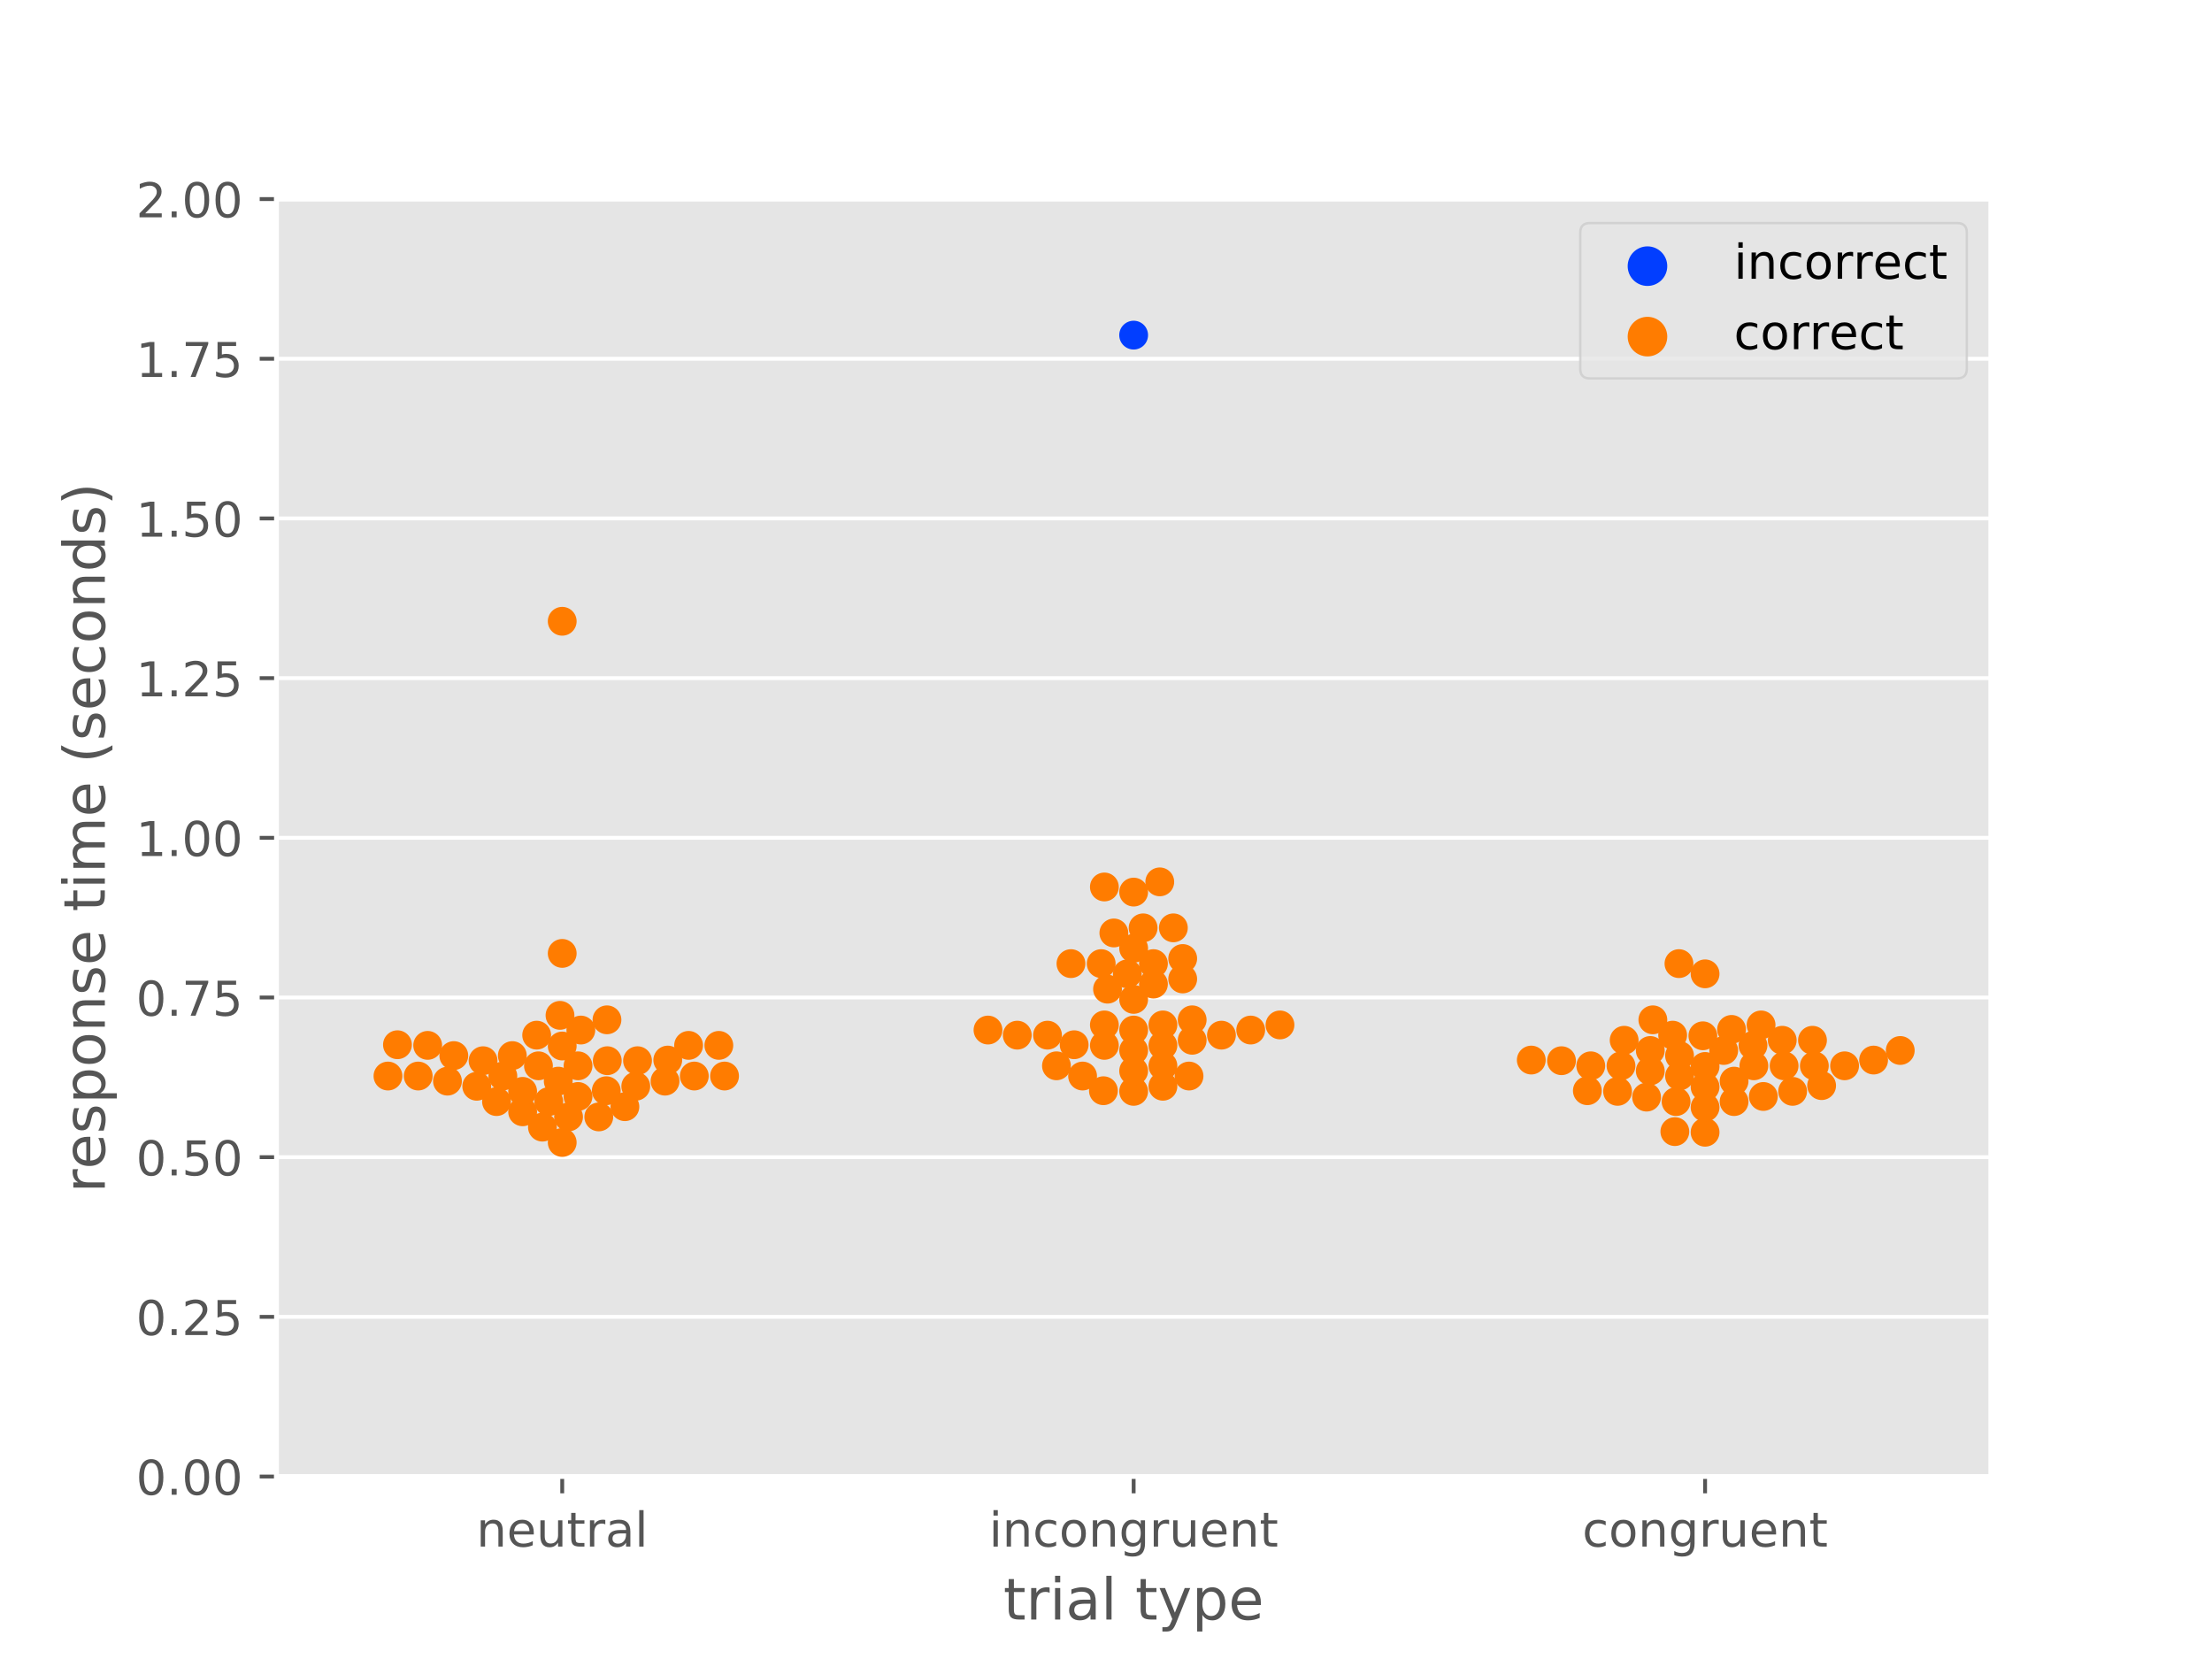 <?xml version="1.0" encoding="utf-8" standalone="no"?>
<!DOCTYPE svg PUBLIC "-//W3C//DTD SVG 1.1//EN"
  "http://www.w3.org/Graphics/SVG/1.1/DTD/svg11.dtd">
<!-- Created with matplotlib (https://matplotlib.org/) -->
<svg height="345.6pt" version="1.1" viewBox="0 0 460.8 345.6" width="460.8pt" xmlns="http://www.w3.org/2000/svg" xmlns:xlink="http://www.w3.org/1999/xlink">
 <defs>
  <style type="text/css">
*{stroke-linecap:butt;stroke-linejoin:round;}
  </style>
 </defs>
 <g id="figure_1">
  <g id="patch_1">
   <path d="M 0 345.6 
L 460.8 345.6 
L 460.8 0 
L 0 0 
z
" style="fill:#ffffff;"/>
  </g>
  <g id="axes_1">
   <g id="patch_2">
    <path d="M 57.6 307.584 
L 414.72 307.584 
L 414.72 41.472 
L 57.6 41.472 
z
" style="fill:#e5e5e5;"/>
   </g>
   <g id="matplotlib.axis_1">
    <g id="xtick_1">
     <g id="line2d_1">
      <defs>
       <path d="M 0 0 
L 0 3.5 
" id="md0620d7acf" style="stroke:#555555;stroke-width:0.8;"/>
      </defs>
      <g>
       <use style="fill:#555555;stroke:#555555;stroke-width:0.8;" x="117.12" xlink:href="#md0620d7acf" y="307.584"/>
      </g>
     </g>
     <g id="text_1">
      <!-- neutral -->
      <defs>
       <path d="M 54.891 33.016 
L 54.891 0 
L 45.906 0 
L 45.906 32.719 
Q 45.906 40.484 42.875 44.328 
Q 39.844 48.188 33.797 48.188 
Q 26.516 48.188 22.312 43.547 
Q 18.109 38.922 18.109 30.906 
L 18.109 0 
L 9.078 0 
L 9.078 54.688 
L 18.109 54.688 
L 18.109 46.188 
Q 21.344 51.125 25.703 53.562 
Q 30.078 56 35.797 56 
Q 45.219 56 50.047 50.172 
Q 54.891 44.344 54.891 33.016 
z
" id="DejaVuSans-110"/>
       <path d="M 56.203 29.594 
L 56.203 25.203 
L 14.891 25.203 
Q 15.484 15.922 20.484 11.062 
Q 25.484 6.203 34.422 6.203 
Q 39.594 6.203 44.453 7.469 
Q 49.312 8.734 54.109 11.281 
L 54.109 2.781 
Q 49.266 0.734 44.188 -0.344 
Q 39.109 -1.422 33.891 -1.422 
Q 20.797 -1.422 13.156 6.188 
Q 5.516 13.812 5.516 26.812 
Q 5.516 40.234 12.766 48.109 
Q 20.016 56 32.328 56 
Q 43.359 56 49.781 48.891 
Q 56.203 41.797 56.203 29.594 
z
M 47.219 32.234 
Q 47.125 39.594 43.094 43.984 
Q 39.062 48.391 32.422 48.391 
Q 24.906 48.391 20.391 44.141 
Q 15.875 39.891 15.188 32.172 
z
" id="DejaVuSans-101"/>
       <path d="M 8.5 21.578 
L 8.5 54.688 
L 17.484 54.688 
L 17.484 21.922 
Q 17.484 14.156 20.5 10.266 
Q 23.531 6.391 29.594 6.391 
Q 36.859 6.391 41.078 11.031 
Q 45.312 15.672 45.312 23.688 
L 45.312 54.688 
L 54.297 54.688 
L 54.297 0 
L 45.312 0 
L 45.312 8.406 
Q 42.047 3.422 37.719 1 
Q 33.406 -1.422 27.688 -1.422 
Q 18.266 -1.422 13.375 4.438 
Q 8.5 10.297 8.5 21.578 
z
M 31.109 56 
z
" id="DejaVuSans-117"/>
       <path d="M 18.312 70.219 
L 18.312 54.688 
L 36.812 54.688 
L 36.812 47.703 
L 18.312 47.703 
L 18.312 18.016 
Q 18.312 11.328 20.141 9.422 
Q 21.969 7.516 27.594 7.516 
L 36.812 7.516 
L 36.812 0 
L 27.594 0 
Q 17.188 0 13.234 3.875 
Q 9.281 7.766 9.281 18.016 
L 9.281 47.703 
L 2.688 47.703 
L 2.688 54.688 
L 9.281 54.688 
L 9.281 70.219 
z
" id="DejaVuSans-116"/>
       <path d="M 41.109 46.297 
Q 39.594 47.172 37.812 47.578 
Q 36.031 48 33.891 48 
Q 26.266 48 22.188 43.047 
Q 18.109 38.094 18.109 28.812 
L 18.109 0 
L 9.078 0 
L 9.078 54.688 
L 18.109 54.688 
L 18.109 46.188 
Q 20.953 51.172 25.484 53.578 
Q 30.031 56 36.531 56 
Q 37.453 56 38.578 55.875 
Q 39.703 55.766 41.062 55.516 
z
" id="DejaVuSans-114"/>
       <path d="M 34.281 27.484 
Q 23.391 27.484 19.188 25 
Q 14.984 22.516 14.984 16.5 
Q 14.984 11.719 18.141 8.906 
Q 21.297 6.109 26.703 6.109 
Q 34.188 6.109 38.703 11.406 
Q 43.219 16.703 43.219 25.484 
L 43.219 27.484 
z
M 52.203 31.203 
L 52.203 0 
L 43.219 0 
L 43.219 8.297 
Q 40.141 3.328 35.547 0.953 
Q 30.953 -1.422 24.312 -1.422 
Q 15.922 -1.422 10.953 3.297 
Q 6 8.016 6 15.922 
Q 6 25.141 12.172 29.828 
Q 18.359 34.516 30.609 34.516 
L 43.219 34.516 
L 43.219 35.406 
Q 43.219 41.609 39.141 45 
Q 35.062 48.391 27.688 48.391 
Q 23 48.391 18.547 47.266 
Q 14.109 46.141 10.016 43.891 
L 10.016 52.203 
Q 14.938 54.109 19.578 55.047 
Q 24.219 56 28.609 56 
Q 40.484 56 46.344 49.844 
Q 52.203 43.703 52.203 31.203 
z
" id="DejaVuSans-97"/>
       <path d="M 9.422 75.984 
L 18.406 75.984 
L 18.406 0 
L 9.422 0 
z
" id="DejaVuSans-108"/>
      </defs>
      <g style="fill:#555555;" transform="translate(99.237 322.182)scale(0.1 -0.1)">
       <use xlink:href="#DejaVuSans-110"/>
       <use x="63.379" xlink:href="#DejaVuSans-101"/>
       <use x="124.902" xlink:href="#DejaVuSans-117"/>
       <use x="188.281" xlink:href="#DejaVuSans-116"/>
       <use x="227.49" xlink:href="#DejaVuSans-114"/>
       <use x="268.604" xlink:href="#DejaVuSans-97"/>
       <use x="329.883" xlink:href="#DejaVuSans-108"/>
      </g>
     </g>
    </g>
    <g id="xtick_2">
     <g id="line2d_2">
      <g>
       <use style="fill:#555555;stroke:#555555;stroke-width:0.8;" x="236.16" xlink:href="#md0620d7acf" y="307.584"/>
      </g>
     </g>
     <g id="text_2">
      <!-- incongruent -->
      <defs>
       <path d="M 9.422 54.688 
L 18.406 54.688 
L 18.406 0 
L 9.422 0 
z
M 9.422 75.984 
L 18.406 75.984 
L 18.406 64.594 
L 9.422 64.594 
z
" id="DejaVuSans-105"/>
       <path d="M 48.781 52.594 
L 48.781 44.188 
Q 44.969 46.297 41.141 47.344 
Q 37.312 48.391 33.406 48.391 
Q 24.656 48.391 19.812 42.844 
Q 14.984 37.312 14.984 27.297 
Q 14.984 17.281 19.812 11.734 
Q 24.656 6.203 33.406 6.203 
Q 37.312 6.203 41.141 7.25 
Q 44.969 8.297 48.781 10.406 
L 48.781 2.094 
Q 45.016 0.344 40.984 -0.531 
Q 36.969 -1.422 32.422 -1.422 
Q 20.062 -1.422 12.781 6.344 
Q 5.516 14.109 5.516 27.297 
Q 5.516 40.672 12.859 48.328 
Q 20.219 56 33.016 56 
Q 37.156 56 41.109 55.141 
Q 45.062 54.297 48.781 52.594 
z
" id="DejaVuSans-99"/>
       <path d="M 30.609 48.391 
Q 23.391 48.391 19.188 42.75 
Q 14.984 37.109 14.984 27.297 
Q 14.984 17.484 19.156 11.844 
Q 23.344 6.203 30.609 6.203 
Q 37.797 6.203 41.984 11.859 
Q 46.188 17.531 46.188 27.297 
Q 46.188 37.016 41.984 42.703 
Q 37.797 48.391 30.609 48.391 
z
M 30.609 56 
Q 42.328 56 49.016 48.375 
Q 55.719 40.766 55.719 27.297 
Q 55.719 13.875 49.016 6.219 
Q 42.328 -1.422 30.609 -1.422 
Q 18.844 -1.422 12.172 6.219 
Q 5.516 13.875 5.516 27.297 
Q 5.516 40.766 12.172 48.375 
Q 18.844 56 30.609 56 
z
" id="DejaVuSans-111"/>
       <path d="M 45.406 27.984 
Q 45.406 37.75 41.375 43.109 
Q 37.359 48.484 30.078 48.484 
Q 22.859 48.484 18.828 43.109 
Q 14.797 37.75 14.797 27.984 
Q 14.797 18.266 18.828 12.891 
Q 22.859 7.516 30.078 7.516 
Q 37.359 7.516 41.375 12.891 
Q 45.406 18.266 45.406 27.984 
z
M 54.391 6.781 
Q 54.391 -7.172 48.188 -13.984 
Q 42 -20.797 29.203 -20.797 
Q 24.469 -20.797 20.266 -20.094 
Q 16.062 -19.391 12.109 -17.922 
L 12.109 -9.188 
Q 16.062 -11.328 19.922 -12.344 
Q 23.781 -13.375 27.781 -13.375 
Q 36.625 -13.375 41.016 -8.766 
Q 45.406 -4.156 45.406 5.172 
L 45.406 9.625 
Q 42.625 4.781 38.281 2.391 
Q 33.938 0 27.875 0 
Q 17.828 0 11.672 7.656 
Q 5.516 15.328 5.516 27.984 
Q 5.516 40.672 11.672 48.328 
Q 17.828 56 27.875 56 
Q 33.938 56 38.281 53.609 
Q 42.625 51.219 45.406 46.391 
L 45.406 54.688 
L 54.391 54.688 
z
" id="DejaVuSans-103"/>
      </defs>
      <g style="fill:#555555;" transform="translate(206.021 322.182)scale(0.1 -0.1)">
       <use xlink:href="#DejaVuSans-105"/>
       <use x="27.783" xlink:href="#DejaVuSans-110"/>
       <use x="91.162" xlink:href="#DejaVuSans-99"/>
       <use x="146.143" xlink:href="#DejaVuSans-111"/>
       <use x="207.324" xlink:href="#DejaVuSans-110"/>
       <use x="270.703" xlink:href="#DejaVuSans-103"/>
       <use x="334.18" xlink:href="#DejaVuSans-114"/>
       <use x="375.293" xlink:href="#DejaVuSans-117"/>
       <use x="438.672" xlink:href="#DejaVuSans-101"/>
       <use x="500.195" xlink:href="#DejaVuSans-110"/>
       <use x="563.574" xlink:href="#DejaVuSans-116"/>
      </g>
     </g>
    </g>
    <g id="xtick_3">
     <g id="line2d_3">
      <g>
       <use style="fill:#555555;stroke:#555555;stroke-width:0.8;" x="355.2" xlink:href="#md0620d7acf" y="307.584"/>
      </g>
     </g>
     <g id="text_3">
      <!-- congruent -->
      <g style="fill:#555555;" transform="translate(329.619 322.182)scale(0.1 -0.1)">
       <use xlink:href="#DejaVuSans-99"/>
       <use x="54.98" xlink:href="#DejaVuSans-111"/>
       <use x="116.162" xlink:href="#DejaVuSans-110"/>
       <use x="179.541" xlink:href="#DejaVuSans-103"/>
       <use x="243.018" xlink:href="#DejaVuSans-114"/>
       <use x="284.131" xlink:href="#DejaVuSans-117"/>
       <use x="347.51" xlink:href="#DejaVuSans-101"/>
       <use x="409.033" xlink:href="#DejaVuSans-110"/>
       <use x="472.412" xlink:href="#DejaVuSans-116"/>
      </g>
     </g>
    </g>
    <g id="text_4">
     <!-- trial type -->
     <defs>
      <path id="DejaVuSans-32"/>
      <path d="M 32.172 -5.078 
Q 28.375 -14.844 24.75 -17.812 
Q 21.141 -20.797 15.094 -20.797 
L 7.906 -20.797 
L 7.906 -13.281 
L 13.188 -13.281 
Q 16.891 -13.281 18.938 -11.516 
Q 21 -9.766 23.484 -3.219 
L 25.094 0.875 
L 2.984 54.688 
L 12.5 54.688 
L 29.594 11.922 
L 46.688 54.688 
L 56.203 54.688 
z
" id="DejaVuSans-121"/>
      <path d="M 18.109 8.203 
L 18.109 -20.797 
L 9.078 -20.797 
L 9.078 54.688 
L 18.109 54.688 
L 18.109 46.391 
Q 20.953 51.266 25.266 53.625 
Q 29.594 56 35.594 56 
Q 45.562 56 51.781 48.094 
Q 58.016 40.188 58.016 27.297 
Q 58.016 14.406 51.781 6.484 
Q 45.562 -1.422 35.594 -1.422 
Q 29.594 -1.422 25.266 0.953 
Q 20.953 3.328 18.109 8.203 
z
M 48.688 27.297 
Q 48.688 37.203 44.609 42.844 
Q 40.531 48.484 33.406 48.484 
Q 26.266 48.484 22.188 42.844 
Q 18.109 37.203 18.109 27.297 
Q 18.109 17.391 22.188 11.75 
Q 26.266 6.109 33.406 6.109 
Q 40.531 6.109 44.609 11.75 
Q 48.688 17.391 48.688 27.297 
z
" id="DejaVuSans-112"/>
     </defs>
     <g style="fill:#555555;" transform="translate(209.019 337.38)scale(0.12 -0.12)">
      <use xlink:href="#DejaVuSans-116"/>
      <use x="39.209" xlink:href="#DejaVuSans-114"/>
      <use x="80.322" xlink:href="#DejaVuSans-105"/>
      <use x="108.105" xlink:href="#DejaVuSans-97"/>
      <use x="169.385" xlink:href="#DejaVuSans-108"/>
      <use x="197.168" xlink:href="#DejaVuSans-32"/>
      <use x="228.955" xlink:href="#DejaVuSans-116"/>
      <use x="268.164" xlink:href="#DejaVuSans-121"/>
      <use x="327.344" xlink:href="#DejaVuSans-112"/>
      <use x="390.82" xlink:href="#DejaVuSans-101"/>
     </g>
    </g>
   </g>
   <g id="matplotlib.axis_2">
    <g id="ytick_1">
     <g id="line2d_4">
      <path clip-path="url(#p18658f437d)" d="M 57.6 307.584 
L 414.72 307.584 
" style="fill:none;stroke:#ffffff;stroke-linecap:square;stroke-width:0.8;"/>
     </g>
     <g id="line2d_5">
      <defs>
       <path d="M 0 0 
L -3.5 0 
" id="m53515c9fbc" style="stroke:#555555;stroke-width:0.8;"/>
      </defs>
      <g>
       <use style="fill:#555555;stroke:#555555;stroke-width:0.8;" x="57.6" xlink:href="#m53515c9fbc" y="307.584"/>
      </g>
     </g>
     <g id="text_5">
      <!-- 0.00 -->
      <defs>
       <path d="M 31.781 66.406 
Q 24.172 66.406 20.328 58.906 
Q 16.5 51.422 16.5 36.375 
Q 16.5 21.391 20.328 13.891 
Q 24.172 6.391 31.781 6.391 
Q 39.453 6.391 43.281 13.891 
Q 47.125 21.391 47.125 36.375 
Q 47.125 51.422 43.281 58.906 
Q 39.453 66.406 31.781 66.406 
z
M 31.781 74.219 
Q 44.047 74.219 50.516 64.516 
Q 56.984 54.828 56.984 36.375 
Q 56.984 17.969 50.516 8.266 
Q 44.047 -1.422 31.781 -1.422 
Q 19.531 -1.422 13.062 8.266 
Q 6.594 17.969 6.594 36.375 
Q 6.594 54.828 13.062 64.516 
Q 19.531 74.219 31.781 74.219 
z
" id="DejaVuSans-48"/>
       <path d="M 10.688 12.406 
L 21 12.406 
L 21 0 
L 10.688 0 
z
" id="DejaVuSans-46"/>
      </defs>
      <g style="fill:#555555;" transform="translate(28.334 311.383)scale(0.1 -0.1)">
       <use xlink:href="#DejaVuSans-48"/>
       <use x="63.623" xlink:href="#DejaVuSans-46"/>
       <use x="95.41" xlink:href="#DejaVuSans-48"/>
       <use x="159.033" xlink:href="#DejaVuSans-48"/>
      </g>
     </g>
    </g>
    <g id="ytick_2">
     <g id="line2d_6">
      <path clip-path="url(#p18658f437d)" d="M 57.6 274.32 
L 414.72 274.32 
" style="fill:none;stroke:#ffffff;stroke-linecap:square;stroke-width:0.8;"/>
     </g>
     <g id="line2d_7">
      <g>
       <use style="fill:#555555;stroke:#555555;stroke-width:0.8;" x="57.6" xlink:href="#m53515c9fbc" y="274.32"/>
      </g>
     </g>
     <g id="text_6">
      <!-- 0.25 -->
      <defs>
       <path d="M 19.188 8.297 
L 53.609 8.297 
L 53.609 0 
L 7.328 0 
L 7.328 8.297 
Q 12.938 14.109 22.625 23.891 
Q 32.328 33.688 34.812 36.531 
Q 39.547 41.844 41.422 45.531 
Q 43.312 49.219 43.312 52.781 
Q 43.312 58.594 39.234 62.25 
Q 35.156 65.922 28.609 65.922 
Q 23.969 65.922 18.812 64.312 
Q 13.672 62.703 7.812 59.422 
L 7.812 69.391 
Q 13.766 71.781 18.938 73 
Q 24.125 74.219 28.422 74.219 
Q 39.75 74.219 46.484 68.547 
Q 53.219 62.891 53.219 53.422 
Q 53.219 48.922 51.531 44.891 
Q 49.859 40.875 45.406 35.406 
Q 44.188 33.984 37.641 27.219 
Q 31.109 20.453 19.188 8.297 
z
" id="DejaVuSans-50"/>
       <path d="M 10.797 72.906 
L 49.516 72.906 
L 49.516 64.594 
L 19.828 64.594 
L 19.828 46.734 
Q 21.969 47.469 24.109 47.828 
Q 26.266 48.188 28.422 48.188 
Q 40.625 48.188 47.75 41.5 
Q 54.891 34.812 54.891 23.391 
Q 54.891 11.625 47.562 5.094 
Q 40.234 -1.422 26.906 -1.422 
Q 22.312 -1.422 17.547 -0.641 
Q 12.797 0.141 7.719 1.703 
L 7.719 11.625 
Q 12.109 9.234 16.797 8.062 
Q 21.484 6.891 26.703 6.891 
Q 35.156 6.891 40.078 11.328 
Q 45.016 15.766 45.016 23.391 
Q 45.016 31 40.078 35.438 
Q 35.156 39.891 26.703 39.891 
Q 22.75 39.891 18.812 39.016 
Q 14.891 38.141 10.797 36.281 
z
" id="DejaVuSans-53"/>
      </defs>
      <g style="fill:#555555;" transform="translate(28.334 278.119)scale(0.1 -0.1)">
       <use xlink:href="#DejaVuSans-48"/>
       <use x="63.623" xlink:href="#DejaVuSans-46"/>
       <use x="95.41" xlink:href="#DejaVuSans-50"/>
       <use x="159.033" xlink:href="#DejaVuSans-53"/>
      </g>
     </g>
    </g>
    <g id="ytick_3">
     <g id="line2d_8">
      <path clip-path="url(#p18658f437d)" d="M 57.6 241.056 
L 414.72 241.056 
" style="fill:none;stroke:#ffffff;stroke-linecap:square;stroke-width:0.8;"/>
     </g>
     <g id="line2d_9">
      <g>
       <use style="fill:#555555;stroke:#555555;stroke-width:0.8;" x="57.6" xlink:href="#m53515c9fbc" y="241.056"/>
      </g>
     </g>
     <g id="text_7">
      <!-- 0.50 -->
      <g style="fill:#555555;" transform="translate(28.334 244.855)scale(0.1 -0.1)">
       <use xlink:href="#DejaVuSans-48"/>
       <use x="63.623" xlink:href="#DejaVuSans-46"/>
       <use x="95.41" xlink:href="#DejaVuSans-53"/>
       <use x="159.033" xlink:href="#DejaVuSans-48"/>
      </g>
     </g>
    </g>
    <g id="ytick_4">
     <g id="line2d_10">
      <path clip-path="url(#p18658f437d)" d="M 57.6 207.792 
L 414.72 207.792 
" style="fill:none;stroke:#ffffff;stroke-linecap:square;stroke-width:0.8;"/>
     </g>
     <g id="line2d_11">
      <g>
       <use style="fill:#555555;stroke:#555555;stroke-width:0.8;" x="57.6" xlink:href="#m53515c9fbc" y="207.792"/>
      </g>
     </g>
     <g id="text_8">
      <!-- 0.75 -->
      <defs>
       <path d="M 8.203 72.906 
L 55.078 72.906 
L 55.078 68.703 
L 28.609 0 
L 18.312 0 
L 43.219 64.594 
L 8.203 64.594 
z
" id="DejaVuSans-55"/>
      </defs>
      <g style="fill:#555555;" transform="translate(28.334 211.591)scale(0.1 -0.1)">
       <use xlink:href="#DejaVuSans-48"/>
       <use x="63.623" xlink:href="#DejaVuSans-46"/>
       <use x="95.41" xlink:href="#DejaVuSans-55"/>
       <use x="159.033" xlink:href="#DejaVuSans-53"/>
      </g>
     </g>
    </g>
    <g id="ytick_5">
     <g id="line2d_12">
      <path clip-path="url(#p18658f437d)" d="M 57.6 174.528 
L 414.72 174.528 
" style="fill:none;stroke:#ffffff;stroke-linecap:square;stroke-width:0.8;"/>
     </g>
     <g id="line2d_13">
      <g>
       <use style="fill:#555555;stroke:#555555;stroke-width:0.8;" x="57.6" xlink:href="#m53515c9fbc" y="174.528"/>
      </g>
     </g>
     <g id="text_9">
      <!-- 1.00 -->
      <defs>
       <path d="M 12.406 8.297 
L 28.516 8.297 
L 28.516 63.922 
L 10.984 60.406 
L 10.984 69.391 
L 28.422 72.906 
L 38.281 72.906 
L 38.281 8.297 
L 54.391 8.297 
L 54.391 0 
L 12.406 0 
z
" id="DejaVuSans-49"/>
      </defs>
      <g style="fill:#555555;" transform="translate(28.334 178.327)scale(0.1 -0.1)">
       <use xlink:href="#DejaVuSans-49"/>
       <use x="63.623" xlink:href="#DejaVuSans-46"/>
       <use x="95.41" xlink:href="#DejaVuSans-48"/>
       <use x="159.033" xlink:href="#DejaVuSans-48"/>
      </g>
     </g>
    </g>
    <g id="ytick_6">
     <g id="line2d_14">
      <path clip-path="url(#p18658f437d)" d="M 57.6 141.264 
L 414.72 141.264 
" style="fill:none;stroke:#ffffff;stroke-linecap:square;stroke-width:0.8;"/>
     </g>
     <g id="line2d_15">
      <g>
       <use style="fill:#555555;stroke:#555555;stroke-width:0.8;" x="57.6" xlink:href="#m53515c9fbc" y="141.264"/>
      </g>
     </g>
     <g id="text_10">
      <!-- 1.25 -->
      <g style="fill:#555555;" transform="translate(28.334 145.063)scale(0.1 -0.1)">
       <use xlink:href="#DejaVuSans-49"/>
       <use x="63.623" xlink:href="#DejaVuSans-46"/>
       <use x="95.41" xlink:href="#DejaVuSans-50"/>
       <use x="159.033" xlink:href="#DejaVuSans-53"/>
      </g>
     </g>
    </g>
    <g id="ytick_7">
     <g id="line2d_16">
      <path clip-path="url(#p18658f437d)" d="M 57.6 108 
L 414.72 108 
" style="fill:none;stroke:#ffffff;stroke-linecap:square;stroke-width:0.8;"/>
     </g>
     <g id="line2d_17">
      <g>
       <use style="fill:#555555;stroke:#555555;stroke-width:0.8;" x="57.6" xlink:href="#m53515c9fbc" y="108"/>
      </g>
     </g>
     <g id="text_11">
      <!-- 1.50 -->
      <g style="fill:#555555;" transform="translate(28.334 111.799)scale(0.1 -0.1)">
       <use xlink:href="#DejaVuSans-49"/>
       <use x="63.623" xlink:href="#DejaVuSans-46"/>
       <use x="95.41" xlink:href="#DejaVuSans-53"/>
       <use x="159.033" xlink:href="#DejaVuSans-48"/>
      </g>
     </g>
    </g>
    <g id="ytick_8">
     <g id="line2d_18">
      <path clip-path="url(#p18658f437d)" d="M 57.6 74.736 
L 414.72 74.736 
" style="fill:none;stroke:#ffffff;stroke-linecap:square;stroke-width:0.8;"/>
     </g>
     <g id="line2d_19">
      <g>
       <use style="fill:#555555;stroke:#555555;stroke-width:0.8;" x="57.6" xlink:href="#m53515c9fbc" y="74.736"/>
      </g>
     </g>
     <g id="text_12">
      <!-- 1.75 -->
      <g style="fill:#555555;" transform="translate(28.334 78.535)scale(0.1 -0.1)">
       <use xlink:href="#DejaVuSans-49"/>
       <use x="63.623" xlink:href="#DejaVuSans-46"/>
       <use x="95.41" xlink:href="#DejaVuSans-55"/>
       <use x="159.033" xlink:href="#DejaVuSans-53"/>
      </g>
     </g>
    </g>
    <g id="ytick_9">
     <g id="line2d_20">
      <path clip-path="url(#p18658f437d)" d="M 57.6 41.472 
L 414.72 41.472 
" style="fill:none;stroke:#ffffff;stroke-linecap:square;stroke-width:0.8;"/>
     </g>
     <g id="line2d_21">
      <g>
       <use style="fill:#555555;stroke:#555555;stroke-width:0.8;" x="57.6" xlink:href="#m53515c9fbc" y="41.472"/>
      </g>
     </g>
     <g id="text_13">
      <!-- 2.00 -->
      <g style="fill:#555555;" transform="translate(28.334 45.271)scale(0.1 -0.1)">
       <use xlink:href="#DejaVuSans-50"/>
       <use x="63.623" xlink:href="#DejaVuSans-46"/>
       <use x="95.41" xlink:href="#DejaVuSans-48"/>
       <use x="159.033" xlink:href="#DejaVuSans-48"/>
      </g>
     </g>
    </g>
    <g id="text_14">
     <!-- response time (seconds) -->
     <defs>
      <path d="M 44.281 53.078 
L 44.281 44.578 
Q 40.484 46.531 36.375 47.5 
Q 32.281 48.484 27.875 48.484 
Q 21.188 48.484 17.844 46.438 
Q 14.5 44.391 14.5 40.281 
Q 14.5 37.156 16.891 35.375 
Q 19.281 33.594 26.516 31.984 
L 29.594 31.297 
Q 39.156 29.25 43.188 25.516 
Q 47.219 21.781 47.219 15.094 
Q 47.219 7.469 41.188 3.016 
Q 35.156 -1.422 24.609 -1.422 
Q 20.219 -1.422 15.453 -0.562 
Q 10.688 0.297 5.422 2 
L 5.422 11.281 
Q 10.406 8.688 15.234 7.391 
Q 20.062 6.109 24.812 6.109 
Q 31.156 6.109 34.562 8.281 
Q 37.984 10.453 37.984 14.406 
Q 37.984 18.062 35.516 20.016 
Q 33.062 21.969 24.703 23.781 
L 21.578 24.516 
Q 13.234 26.266 9.516 29.906 
Q 5.812 33.547 5.812 39.891 
Q 5.812 47.609 11.281 51.797 
Q 16.75 56 26.812 56 
Q 31.781 56 36.172 55.266 
Q 40.578 54.547 44.281 53.078 
z
" id="DejaVuSans-115"/>
      <path d="M 52 44.188 
Q 55.375 50.25 60.062 53.125 
Q 64.75 56 71.094 56 
Q 79.641 56 84.281 50.016 
Q 88.922 44.047 88.922 33.016 
L 88.922 0 
L 79.891 0 
L 79.891 32.719 
Q 79.891 40.578 77.094 44.375 
Q 74.312 48.188 68.609 48.188 
Q 61.625 48.188 57.562 43.547 
Q 53.516 38.922 53.516 30.906 
L 53.516 0 
L 44.484 0 
L 44.484 32.719 
Q 44.484 40.625 41.703 44.406 
Q 38.922 48.188 33.109 48.188 
Q 26.219 48.188 22.156 43.531 
Q 18.109 38.875 18.109 30.906 
L 18.109 0 
L 9.078 0 
L 9.078 54.688 
L 18.109 54.688 
L 18.109 46.188 
Q 21.188 51.219 25.484 53.609 
Q 29.781 56 35.688 56 
Q 41.656 56 45.828 52.969 
Q 50 49.953 52 44.188 
z
" id="DejaVuSans-109"/>
      <path d="M 31 75.875 
Q 24.469 64.656 21.281 53.656 
Q 18.109 42.672 18.109 31.391 
Q 18.109 20.125 21.312 9.062 
Q 24.516 -2 31 -13.188 
L 23.188 -13.188 
Q 15.875 -1.703 12.234 9.375 
Q 8.594 20.453 8.594 31.391 
Q 8.594 42.281 12.203 53.312 
Q 15.828 64.359 23.188 75.875 
z
" id="DejaVuSans-40"/>
      <path d="M 45.406 46.391 
L 45.406 75.984 
L 54.391 75.984 
L 54.391 0 
L 45.406 0 
L 45.406 8.203 
Q 42.578 3.328 38.25 0.953 
Q 33.938 -1.422 27.875 -1.422 
Q 17.969 -1.422 11.734 6.484 
Q 5.516 14.406 5.516 27.297 
Q 5.516 40.188 11.734 48.094 
Q 17.969 56 27.875 56 
Q 33.938 56 38.25 53.625 
Q 42.578 51.266 45.406 46.391 
z
M 14.797 27.297 
Q 14.797 17.391 18.875 11.75 
Q 22.953 6.109 30.078 6.109 
Q 37.203 6.109 41.297 11.75 
Q 45.406 17.391 45.406 27.297 
Q 45.406 37.203 41.297 42.844 
Q 37.203 48.484 30.078 48.484 
Q 22.953 48.484 18.875 42.844 
Q 14.797 37.203 14.797 27.297 
z
" id="DejaVuSans-100"/>
      <path d="M 8.016 75.875 
L 15.828 75.875 
Q 23.141 64.359 26.781 53.312 
Q 30.422 42.281 30.422 31.391 
Q 30.422 20.453 26.781 9.375 
Q 23.141 -1.703 15.828 -13.188 
L 8.016 -13.188 
Q 14.5 -2 17.703 9.062 
Q 20.906 20.125 20.906 31.391 
Q 20.906 42.672 17.703 53.656 
Q 14.5 64.656 8.016 75.875 
z
" id="DejaVuSans-41"/>
     </defs>
     <g style="fill:#555555;" transform="translate(21.839 248.486)rotate(-90)scale(0.12 -0.12)">
      <use xlink:href="#DejaVuSans-114"/>
      <use x="41.082" xlink:href="#DejaVuSans-101"/>
      <use x="102.605" xlink:href="#DejaVuSans-115"/>
      <use x="154.705" xlink:href="#DejaVuSans-112"/>
      <use x="218.182" xlink:href="#DejaVuSans-111"/>
      <use x="279.363" xlink:href="#DejaVuSans-110"/>
      <use x="342.742" xlink:href="#DejaVuSans-115"/>
      <use x="394.842" xlink:href="#DejaVuSans-101"/>
      <use x="456.365" xlink:href="#DejaVuSans-32"/>
      <use x="488.152" xlink:href="#DejaVuSans-116"/>
      <use x="527.361" xlink:href="#DejaVuSans-105"/>
      <use x="555.145" xlink:href="#DejaVuSans-109"/>
      <use x="652.557" xlink:href="#DejaVuSans-101"/>
      <use x="714.08" xlink:href="#DejaVuSans-32"/>
      <use x="745.867" xlink:href="#DejaVuSans-40"/>
      <use x="784.881" xlink:href="#DejaVuSans-115"/>
      <use x="836.98" xlink:href="#DejaVuSans-101"/>
      <use x="898.504" xlink:href="#DejaVuSans-99"/>
      <use x="953.484" xlink:href="#DejaVuSans-111"/>
      <use x="1014.666" xlink:href="#DejaVuSans-110"/>
      <use x="1078.045" xlink:href="#DejaVuSans-100"/>
      <use x="1141.521" xlink:href="#DejaVuSans-115"/>
      <use x="1193.621" xlink:href="#DejaVuSans-41"/>
     </g>
    </g>
   </g>
   <g id="PathCollection_1"/>
   <g id="PathCollection_2"/>
   <g id="patch_3">
    <path d="M 57.6 307.584 
L 57.6 41.472 
" style="fill:none;stroke:#ffffff;stroke-linecap:square;stroke-linejoin:miter;"/>
   </g>
   <g id="patch_4">
    <path d="M 414.72 307.584 
L 414.72 41.472 
" style="fill:none;stroke:#ffffff;stroke-linecap:square;stroke-linejoin:miter;"/>
   </g>
   <g id="patch_5">
    <path d="M 57.6 307.584 
L 414.72 307.584 
" style="fill:none;stroke:#ffffff;stroke-linecap:square;stroke-linejoin:miter;"/>
   </g>
   <g id="patch_6">
    <path d="M 57.6 41.472 
L 414.72 41.472 
" style="fill:none;stroke:#ffffff;stroke-linecap:square;stroke-linejoin:miter;"/>
   </g>
   <g id="PathCollection_3">
    <defs>
     <path d="M 0 3 
C 0.796 3 1.559 2.684 2.121 2.121 
C 2.684 1.559 3 0.796 3 0 
C 3 -0.796 2.684 -1.559 2.121 -2.121 
C 1.559 -2.684 0.796 -3 0 -3 
C -0.796 -3 -1.559 -2.684 -2.121 -2.121 
C -2.684 -1.559 -3 -0.796 -3 0 
C -3 0.796 -2.684 1.559 -2.121 2.121 
C -1.559 2.684 -0.796 3 0 3 
z
" id="C0_0_07d62fed59"/>
    </defs>
    <g clip-path="url(#p18658f437d)">
     <use style="fill:#ff7c00;" x="117.12" xlink:href="#C0_0_07d62fed59" y="237.996"/>
    </g>
    <g clip-path="url(#p18658f437d)">
     <use style="fill:#ff7c00;" x="112.998" xlink:href="#C0_0_07d62fed59" y="234.802"/>
    </g>
    <g clip-path="url(#p18658f437d)">
     <use style="fill:#ff7c00;" x="118.439" xlink:href="#C0_0_07d62fed59" y="232.673"/>
    </g>
    <g clip-path="url(#p18658f437d)">
     <use style="fill:#ff7c00;" x="124.739" xlink:href="#C0_0_07d62fed59" y="232.673"/>
    </g>
    <g clip-path="url(#p18658f437d)">
     <use style="fill:#ff7c00;" x="108.876" xlink:href="#C0_0_07d62fed59" y="231.609"/>
    </g>
    <g clip-path="url(#p18658f437d)">
     <use style="fill:#ff7c00;" x="130.179" xlink:href="#C0_0_07d62fed59" y="230.545"/>
    </g>
    <g clip-path="url(#p18658f437d)">
     <use style="fill:#ff7c00;" x="114.317" xlink:href="#C0_0_07d62fed59" y="229.48"/>
    </g>
    <g clip-path="url(#p18658f437d)">
     <use style="fill:#ff7c00;" x="103.436" xlink:href="#C0_0_07d62fed59" y="229.48"/>
    </g>
    <g clip-path="url(#p18658f437d)">
     <use style="fill:#ff7c00;" x="120.414" xlink:href="#C0_0_07d62fed59" y="228.416"/>
    </g>
    <g clip-path="url(#p18658f437d)">
     <use style="fill:#ff7c00;" x="108.876" xlink:href="#C0_0_07d62fed59" y="227.351"/>
    </g>
    <g clip-path="url(#p18658f437d)">
     <use style="fill:#ff7c00;" x="126.299" xlink:href="#C0_0_07d62fed59" y="227.218"/>
    </g>
    <g clip-path="url(#p18658f437d)">
     <use style="fill:#ff7c00;" x="132.444" xlink:href="#C0_0_07d62fed59" y="226.287"/>
    </g>
    <g clip-path="url(#p18658f437d)">
     <use style="fill:#ff7c00;" x="99.314" xlink:href="#C0_0_07d62fed59" y="226.287"/>
    </g>
    <g clip-path="url(#p18658f437d)">
     <use style="fill:#ff7c00;" x="116.292" xlink:href="#C0_0_07d62fed59" y="225.222"/>
    </g>
    <g clip-path="url(#p18658f437d)">
     <use style="fill:#ff7c00;" x="138.54" xlink:href="#C0_0_07d62fed59" y="225.222"/>
    </g>
    <g clip-path="url(#p18658f437d)">
     <use style="fill:#ff7c00;" x="93.217" xlink:href="#C0_0_07d62fed59" y="225.222"/>
    </g>
    <g clip-path="url(#p18658f437d)">
     <use style="fill:#ff7c00;" x="104.754" xlink:href="#C0_0_07d62fed59" y="224.158"/>
    </g>
    <g clip-path="url(#p18658f437d)">
     <use style="fill:#ff7c00;" x="144.637" xlink:href="#C0_0_07d62fed59" y="224.158"/>
    </g>
    <g clip-path="url(#p18658f437d)">
     <use style="fill:#ff7c00;" x="87.121" xlink:href="#C0_0_07d62fed59" y="224.158"/>
    </g>
    <g clip-path="url(#p18658f437d)">
     <use style="fill:#ff7c00;" x="150.937" xlink:href="#C0_0_07d62fed59" y="224.158"/>
    </g>
    <g clip-path="url(#p18658f437d)">
     <use style="fill:#ff7c00;" x="80.821" xlink:href="#C0_0_07d62fed59" y="224.158"/>
    </g>
    <g clip-path="url(#p18658f437d)">
     <use style="fill:#ff7c00;" x="120.414" xlink:href="#C0_0_07d62fed59" y="222.029"/>
    </g>
    <g clip-path="url(#p18658f437d)">
     <use style="fill:#ff7c00;" x="112.17" xlink:href="#C0_0_07d62fed59" y="222.029"/>
    </g>
    <g clip-path="url(#p18658f437d)">
     <use style="fill:#ff7c00;" x="126.51" xlink:href="#C0_0_07d62fed59" y="220.965"/>
    </g>
    <g clip-path="url(#p18658f437d)">
     <use style="fill:#ff7c00;" x="132.81" xlink:href="#C0_0_07d62fed59" y="220.965"/>
    </g>
    <g clip-path="url(#p18658f437d)">
     <use style="fill:#ff7c00;" x="100.633" xlink:href="#C0_0_07d62fed59" y="220.965"/>
    </g>
    <g clip-path="url(#p18658f437d)">
     <use style="fill:#ff7c00;" x="139.107" xlink:href="#C0_0_07d62fed59" y="220.831"/>
    </g>
    <g clip-path="url(#p18658f437d)">
     <use style="fill:#ff7c00;" x="106.729" xlink:href="#C0_0_07d62fed59" y="219.9"/>
    </g>
    <g clip-path="url(#p18658f437d)">
     <use style="fill:#ff7c00;" x="94.536" xlink:href="#C0_0_07d62fed59" y="219.9"/>
    </g>
    <g clip-path="url(#p18658f437d)">
     <use style="fill:#ff7c00;" x="117.12" xlink:href="#C0_0_07d62fed59" y="217.904"/>
    </g>
    <g clip-path="url(#p18658f437d)">
     <use style="fill:#ff7c00;" x="143.448" xlink:href="#C0_0_07d62fed59" y="217.771"/>
    </g>
    <g clip-path="url(#p18658f437d)">
     <use style="fill:#ff7c00;" x="89.095" xlink:href="#C0_0_07d62fed59" y="217.771"/>
    </g>
    <g clip-path="url(#p18658f437d)">
     <use style="fill:#ff7c00;" x="149.748" xlink:href="#C0_0_07d62fed59" y="217.771"/>
    </g>
    <g clip-path="url(#p18658f437d)">
     <use style="fill:#ff7c00;" x="82.798" xlink:href="#C0_0_07d62fed59" y="217.638"/>
    </g>
    <g clip-path="url(#p18658f437d)">
     <use style="fill:#ff7c00;" x="111.8" xlink:href="#C0_0_07d62fed59" y="215.642"/>
    </g>
    <g clip-path="url(#p18658f437d)">
     <use style="fill:#ff7c00;" x="121.001" xlink:href="#C0_0_07d62fed59" y="214.578"/>
    </g>
    <g clip-path="url(#p18658f437d)">
     <use style="fill:#ff7c00;" x="126.441" xlink:href="#C0_0_07d62fed59" y="212.449"/>
    </g>
    <g clip-path="url(#p18658f437d)">
     <use style="fill:#ff7c00;" x="116.66" xlink:href="#C0_0_07d62fed59" y="211.518"/>
    </g>
    <g clip-path="url(#p18658f437d)">
     <use style="fill:#ff7c00;" x="117.12" xlink:href="#C0_0_07d62fed59" y="198.611"/>
    </g>
    <g clip-path="url(#p18658f437d)">
     <use style="fill:#ff7c00;" x="117.12" xlink:href="#C0_0_07d62fed59" y="129.422"/>
    </g>
   </g>
   <g id="PathCollection_4">
    <defs>
     <path d="M 0 3 
C 0.796 3 1.559 2.684 2.121 2.121 
C 2.684 1.559 3 0.796 3 0 
C 3 -0.796 2.684 -1.559 2.121 -2.121 
C 1.559 -2.684 0.796 -3 0 -3 
C -0.796 -3 -1.559 -2.684 -2.121 -2.121 
C -2.684 -1.559 -3 -0.796 -3 0 
C -3 0.796 -2.684 1.559 -2.121 2.121 
C -1.559 2.684 -0.796 3 0 3 
z
" id="C1_0_a33daca419"/>
    </defs>
    <g clip-path="url(#p18658f437d)">
     <use style="fill:#ff7c00;" x="236.16" xlink:href="#C1_0_a33daca419" y="227.351"/>
    </g>
    <g clip-path="url(#p18658f437d)">
     <use style="fill:#ff7c00;" x="229.863" xlink:href="#C1_0_a33daca419" y="227.218"/>
    </g>
    <g clip-path="url(#p18658f437d)">
     <use style="fill:#ff7c00;" x="242.257" xlink:href="#C1_0_a33daca419" y="226.287"/>
    </g>
    <g clip-path="url(#p18658f437d)">
     <use style="fill:#ff7c00;" x="225.522" xlink:href="#C1_0_a33daca419" y="224.158"/>
    </g>
    <g clip-path="url(#p18658f437d)">
     <use style="fill:#ff7c00;" x="247.697" xlink:href="#C1_0_a33daca419" y="224.158"/>
    </g>
    <g clip-path="url(#p18658f437d)">
     <use style="fill:#ff7c00;" x="236.16" xlink:href="#C1_0_a33daca419" y="223.093"/>
    </g>
    <g clip-path="url(#p18658f437d)">
     <use style="fill:#ff7c00;" x="242.257" xlink:href="#C1_0_a33daca419" y="222.029"/>
    </g>
    <g clip-path="url(#p18658f437d)">
     <use style="fill:#ff7c00;" x="220.082" xlink:href="#C1_0_a33daca419" y="222.029"/>
    </g>
    <g clip-path="url(#p18658f437d)">
     <use style="fill:#ff7c00;" x="236.16" xlink:href="#C1_0_a33daca419" y="218.836"/>
    </g>
    <g clip-path="url(#p18658f437d)">
     <use style="fill:#ff7c00;" x="230.063" xlink:href="#C1_0_a33daca419" y="217.771"/>
    </g>
    <g clip-path="url(#p18658f437d)">
     <use style="fill:#ff7c00;" x="242.257" xlink:href="#C1_0_a33daca419" y="217.771"/>
    </g>
    <g clip-path="url(#p18658f437d)">
     <use style="fill:#ff7c00;" x="223.767" xlink:href="#C1_0_a33daca419" y="217.638"/>
    </g>
    <g clip-path="url(#p18658f437d)">
     <use style="fill:#ff7c00;" x="248.353" xlink:href="#C1_0_a33daca419" y="216.707"/>
    </g>
    <g clip-path="url(#p18658f437d)">
     <use style="fill:#ff7c00;" x="218.215" xlink:href="#C1_0_a33daca419" y="215.642"/>
    </g>
    <g clip-path="url(#p18658f437d)">
     <use style="fill:#ff7c00;" x="254.45" xlink:href="#C1_0_a33daca419" y="215.642"/>
    </g>
    <g clip-path="url(#p18658f437d)">
     <use style="fill:#ff7c00;" x="211.915" xlink:href="#C1_0_a33daca419" y="215.642"/>
    </g>
    <g clip-path="url(#p18658f437d)">
     <use style="fill:#ff7c00;" x="236.16" xlink:href="#C1_0_a33daca419" y="214.578"/>
    </g>
    <g clip-path="url(#p18658f437d)">
     <use style="fill:#ff7c00;" x="260.546" xlink:href="#C1_0_a33daca419" y="214.578"/>
    </g>
    <g clip-path="url(#p18658f437d)">
     <use style="fill:#ff7c00;" x="205.818" xlink:href="#C1_0_a33daca419" y="214.578"/>
    </g>
    <g clip-path="url(#p18658f437d)">
     <use style="fill:#ff7c00;" x="230.063" xlink:href="#C1_0_a33daca419" y="213.513"/>
    </g>
    <g clip-path="url(#p18658f437d)">
     <use style="fill:#ff7c00;" x="242.257" xlink:href="#C1_0_a33daca419" y="213.513"/>
    </g>
    <g clip-path="url(#p18658f437d)">
     <use style="fill:#ff7c00;" x="266.643" xlink:href="#C1_0_a33daca419" y="213.513"/>
    </g>
    <g clip-path="url(#p18658f437d)">
     <use style="fill:#ff7c00;" x="248.353" xlink:href="#C1_0_a33daca419" y="212.449"/>
    </g>
    <g clip-path="url(#p18658f437d)">
     <use style="fill:#ff7c00;" x="236.16" xlink:href="#C1_0_a33daca419" y="208.191"/>
    </g>
    <g clip-path="url(#p18658f437d)">
     <use style="fill:#ff7c00;" x="230.719" xlink:href="#C1_0_a33daca419" y="206.062"/>
    </g>
    <g clip-path="url(#p18658f437d)">
     <use style="fill:#ff7c00;" x="240.282" xlink:href="#C1_0_a33daca419" y="204.998"/>
    </g>
    <g clip-path="url(#p18658f437d)">
     <use style="fill:#ff7c00;" x="246.378" xlink:href="#C1_0_a33daca419" y="203.933"/>
    </g>
    <g clip-path="url(#p18658f437d)">
     <use style="fill:#ff7c00;" x="234.841" xlink:href="#C1_0_a33daca419" y="202.869"/>
    </g>
    <g clip-path="url(#p18658f437d)">
     <use style="fill:#ff7c00;" x="240.282" xlink:href="#C1_0_a33daca419" y="200.74"/>
    </g>
    <g clip-path="url(#p18658f437d)">
     <use style="fill:#ff7c00;" x="229.4" xlink:href="#C1_0_a33daca419" y="200.74"/>
    </g>
    <g clip-path="url(#p18658f437d)">
     <use style="fill:#ff7c00;" x="223.101" xlink:href="#C1_0_a33daca419" y="200.74"/>
    </g>
    <g clip-path="url(#p18658f437d)">
     <use style="fill:#ff7c00;" x="246.378" xlink:href="#C1_0_a33daca419" y="199.676"/>
    </g>
    <g clip-path="url(#p18658f437d)">
     <use style="fill:#ff7c00;" x="236.16" xlink:href="#C1_0_a33daca419" y="197.547"/>
    </g>
    <g clip-path="url(#p18658f437d)">
     <use style="fill:#ff7c00;" x="232.038" xlink:href="#C1_0_a33daca419" y="194.353"/>
    </g>
    <g clip-path="url(#p18658f437d)">
     <use style="fill:#ff7c00;" x="238.135" xlink:href="#C1_0_a33daca419" y="193.289"/>
    </g>
    <g clip-path="url(#p18658f437d)">
     <use style="fill:#ff7c00;" x="244.435" xlink:href="#C1_0_a33daca419" y="193.289"/>
    </g>
    <g clip-path="url(#p18658f437d)">
     <use style="fill:#ff7c00;" x="236.16" xlink:href="#C1_0_a33daca419" y="185.838"/>
    </g>
    <g clip-path="url(#p18658f437d)">
     <use style="fill:#ff7c00;" x="230.063" xlink:href="#C1_0_a33daca419" y="184.773"/>
    </g>
    <g clip-path="url(#p18658f437d)">
     <use style="fill:#ff7c00;" x="241.601" xlink:href="#C1_0_a33daca419" y="183.709"/>
    </g>
    <g clip-path="url(#p18658f437d)">
     <use style="fill:#023eff;" x="236.16" xlink:href="#C1_0_a33daca419" y="69.813"/>
    </g>
   </g>
   <g id="PathCollection_5">
    <defs>
     <path d="M 0 3 
C 0.796 3 1.559 2.684 2.121 2.121 
C 2.684 1.559 3 0.796 3 0 
C 3 -0.796 2.684 -1.559 2.121 -2.121 
C 1.559 -2.684 0.796 -3 0 -3 
C -0.796 -3 -1.559 -2.684 -2.121 -2.121 
C -2.684 -1.559 -3 -0.796 -3 0 
C -3 0.796 -2.684 1.559 -2.121 2.121 
C -1.559 2.684 -0.796 3 0 3 
z
" id="C2_0_208e74a77c"/>
    </defs>
    <g clip-path="url(#p18658f437d)">
     <use style="fill:#ff7c00;" x="355.2" xlink:href="#C2_0_208e74a77c" y="235.867"/>
    </g>
    <g clip-path="url(#p18658f437d)">
     <use style="fill:#ff7c00;" x="348.903" xlink:href="#C2_0_208e74a77c" y="235.734"/>
    </g>
    <g clip-path="url(#p18658f437d)">
     <use style="fill:#ff7c00;" x="355.2" xlink:href="#C2_0_208e74a77c" y="230.678"/>
    </g>
    <g clip-path="url(#p18658f437d)">
     <use style="fill:#ff7c00;" x="349.159" xlink:href="#C2_0_208e74a77c" y="229.48"/>
    </g>
    <g clip-path="url(#p18658f437d)">
     <use style="fill:#ff7c00;" x="361.241" xlink:href="#C2_0_208e74a77c" y="229.48"/>
    </g>
    <g clip-path="url(#p18658f437d)">
     <use style="fill:#ff7c00;" x="343.014" xlink:href="#C2_0_208e74a77c" y="228.549"/>
    </g>
    <g clip-path="url(#p18658f437d)">
     <use style="fill:#ff7c00;" x="367.338" xlink:href="#C2_0_208e74a77c" y="228.416"/>
    </g>
    <g clip-path="url(#p18658f437d)">
     <use style="fill:#ff7c00;" x="336.972" xlink:href="#C2_0_208e74a77c" y="227.351"/>
    </g>
    <g clip-path="url(#p18658f437d)">
     <use style="fill:#ff7c00;" x="373.434" xlink:href="#C2_0_208e74a77c" y="227.351"/>
    </g>
    <g clip-path="url(#p18658f437d)">
     <use style="fill:#ff7c00;" x="330.676" xlink:href="#C2_0_208e74a77c" y="227.218"/>
    </g>
    <g clip-path="url(#p18658f437d)">
     <use style="fill:#ff7c00;" x="355.2" xlink:href="#C2_0_208e74a77c" y="226.42"/>
    </g>
    <g clip-path="url(#p18658f437d)">
     <use style="fill:#ff7c00;" x="379.476" xlink:href="#C2_0_208e74a77c" y="226.154"/>
    </g>
    <g clip-path="url(#p18658f437d)">
     <use style="fill:#ff7c00;" x="361.241" xlink:href="#C2_0_208e74a77c" y="225.222"/>
    </g>
    <g clip-path="url(#p18658f437d)">
     <use style="fill:#ff7c00;" x="349.88" xlink:href="#C2_0_208e74a77c" y="224.158"/>
    </g>
    <g clip-path="url(#p18658f437d)">
     <use style="fill:#ff7c00;" x="343.784" xlink:href="#C2_0_208e74a77c" y="223.093"/>
    </g>
    <g clip-path="url(#p18658f437d)">
     <use style="fill:#ff7c00;" x="355.2" xlink:href="#C2_0_208e74a77c" y="222.162"/>
    </g>
    <g clip-path="url(#p18658f437d)">
     <use style="fill:#ff7c00;" x="365.363" xlink:href="#C2_0_208e74a77c" y="222.029"/>
    </g>
    <g clip-path="url(#p18658f437d)">
     <use style="fill:#ff7c00;" x="371.663" xlink:href="#C2_0_208e74a77c" y="222.029"/>
    </g>
    <g clip-path="url(#p18658f437d)">
     <use style="fill:#ff7c00;" x="337.687" xlink:href="#C2_0_208e74a77c" y="222.029"/>
    </g>
    <g clip-path="url(#p18658f437d)">
     <use style="fill:#ff7c00;" x="377.963" xlink:href="#C2_0_208e74a77c" y="222.029"/>
    </g>
    <g clip-path="url(#p18658f437d)">
     <use style="fill:#ff7c00;" x="331.387" xlink:href="#C2_0_208e74a77c" y="222.029"/>
    </g>
    <g clip-path="url(#p18658f437d)">
     <use style="fill:#ff7c00;" x="384.263" xlink:href="#C2_0_208e74a77c" y="222.029"/>
    </g>
    <g clip-path="url(#p18658f437d)">
     <use style="fill:#ff7c00;" x="325.291" xlink:href="#C2_0_208e74a77c" y="220.965"/>
    </g>
    <g clip-path="url(#p18658f437d)">
     <use style="fill:#ff7c00;" x="390.305" xlink:href="#C2_0_208e74a77c" y="220.831"/>
    </g>
    <g clip-path="url(#p18658f437d)">
     <use style="fill:#ff7c00;" x="318.994" xlink:href="#C2_0_208e74a77c" y="220.831"/>
    </g>
    <g clip-path="url(#p18658f437d)">
     <use style="fill:#ff7c00;" x="349.88" xlink:href="#C2_0_208e74a77c" y="219.9"/>
    </g>
    <g clip-path="url(#p18658f437d)">
     <use style="fill:#ff7c00;" x="359.081" xlink:href="#C2_0_208e74a77c" y="218.836"/>
    </g>
    <g clip-path="url(#p18658f437d)">
     <use style="fill:#ff7c00;" x="343.784" xlink:href="#C2_0_208e74a77c" y="218.836"/>
    </g>
    <g clip-path="url(#p18658f437d)">
     <use style="fill:#ff7c00;" x="395.856" xlink:href="#C2_0_208e74a77c" y="218.836"/>
    </g>
    <g clip-path="url(#p18658f437d)">
     <use style="fill:#ff7c00;" x="365.177" xlink:href="#C2_0_208e74a77c" y="217.771"/>
    </g>
    <g clip-path="url(#p18658f437d)">
     <use style="fill:#ff7c00;" x="371.274" xlink:href="#C2_0_208e74a77c" y="216.707"/>
    </g>
    <g clip-path="url(#p18658f437d)">
     <use style="fill:#ff7c00;" x="338.343" xlink:href="#C2_0_208e74a77c" y="216.707"/>
    </g>
    <g clip-path="url(#p18658f437d)">
     <use style="fill:#ff7c00;" x="377.574" xlink:href="#C2_0_208e74a77c" y="216.707"/>
    </g>
    <g clip-path="url(#p18658f437d)">
     <use style="fill:#ff7c00;" x="354.74" xlink:href="#C2_0_208e74a77c" y="215.775"/>
    </g>
    <g clip-path="url(#p18658f437d)">
     <use style="fill:#ff7c00;" x="348.443" xlink:href="#C2_0_208e74a77c" y="215.642"/>
    </g>
    <g clip-path="url(#p18658f437d)">
     <use style="fill:#ff7c00;" x="360.719" xlink:href="#C2_0_208e74a77c" y="214.445"/>
    </g>
    <g clip-path="url(#p18658f437d)">
     <use style="fill:#ff7c00;" x="366.864" xlink:href="#C2_0_208e74a77c" y="213.513"/>
    </g>
    <g clip-path="url(#p18658f437d)">
     <use style="fill:#ff7c00;" x="344.321" xlink:href="#C2_0_208e74a77c" y="212.449"/>
    </g>
    <g clip-path="url(#p18658f437d)">
     <use style="fill:#ff7c00;" x="355.2" xlink:href="#C2_0_208e74a77c" y="202.869"/>
    </g>
    <g clip-path="url(#p18658f437d)">
     <use style="fill:#ff7c00;" x="349.759" xlink:href="#C2_0_208e74a77c" y="200.74"/>
    </g>
   </g>
   <g id="legend_1">
    <g id="patch_7">
     <path d="M 331.198 78.828 
L 407.72 78.828 
Q 409.72 78.828 409.72 76.828 
L 409.72 48.472 
Q 409.72 46.472 407.72 46.472 
L 331.198 46.472 
Q 329.198 46.472 329.198 48.472 
L 329.198 76.828 
Q 329.198 78.828 331.198 78.828 
z
" style="fill:#e5e5e5;opacity:0.8;stroke:#cccccc;stroke-linejoin:miter;stroke-width:0.5;"/>
    </g>
    <g id="PathCollection_6">
     <defs>
      <path d="M 0 3.873 
C 1.027 3.873 2.012 3.465 2.739 2.739 
C 3.465 2.012 3.873 1.027 3.873 0 
C 3.873 -1.027 3.465 -2.012 2.739 -2.739 
C 2.012 -3.465 1.027 -3.873 0 -3.873 
C -1.027 -3.873 -2.012 -3.465 -2.739 -2.739 
C -3.465 -2.012 -3.873 -1.027 -3.873 0 
C -3.873 1.027 -3.465 2.012 -2.739 2.739 
C -2.012 3.465 -1.027 3.873 0 3.873 
z
" id="m989af0a88c" style="stroke:#023eff;stroke-width:0.5;"/>
     </defs>
     <g>
      <use style="fill:#023eff;stroke:#023eff;stroke-width:0.5;" x="343.198" xlink:href="#m989af0a88c" y="55.445"/>
     </g>
    </g>
    <g id="text_15">
     <!-- incorrect -->
     <g transform="translate(361.198 58.07)scale(0.1 -0.1)">
      <use xlink:href="#DejaVuSans-105"/>
      <use x="27.783" xlink:href="#DejaVuSans-110"/>
      <use x="91.162" xlink:href="#DejaVuSans-99"/>
      <use x="146.143" xlink:href="#DejaVuSans-111"/>
      <use x="207.324" xlink:href="#DejaVuSans-114"/>
      <use x="248.422" xlink:href="#DejaVuSans-114"/>
      <use x="289.504" xlink:href="#DejaVuSans-101"/>
      <use x="351.027" xlink:href="#DejaVuSans-99"/>
      <use x="406.008" xlink:href="#DejaVuSans-116"/>
     </g>
    </g>
    <g id="PathCollection_7">
     <defs>
      <path d="M 0 3.873 
C 1.027 3.873 2.012 3.465 2.739 2.739 
C 3.465 2.012 3.873 1.027 3.873 0 
C 3.873 -1.027 3.465 -2.012 2.739 -2.739 
C 2.012 -3.465 1.027 -3.873 0 -3.873 
C -1.027 -3.873 -2.012 -3.465 -2.739 -2.739 
C -3.465 -2.012 -3.873 -1.027 -3.873 0 
C -3.873 1.027 -3.465 2.012 -2.739 2.739 
C -2.012 3.465 -1.027 3.873 0 3.873 
z
" id="m66849f1157" style="stroke:#ff7c00;stroke-width:0.5;"/>
     </defs>
     <g>
      <use style="fill:#ff7c00;stroke:#ff7c00;stroke-width:0.5;" x="343.198" xlink:href="#m66849f1157" y="70.124"/>
     </g>
    </g>
    <g id="text_16">
     <!-- correct -->
     <g transform="translate(361.198 72.749)scale(0.1 -0.1)">
      <use xlink:href="#DejaVuSans-99"/>
      <use x="54.98" xlink:href="#DejaVuSans-111"/>
      <use x="116.162" xlink:href="#DejaVuSans-114"/>
      <use x="157.26" xlink:href="#DejaVuSans-114"/>
      <use x="198.342" xlink:href="#DejaVuSans-101"/>
      <use x="259.865" xlink:href="#DejaVuSans-99"/>
      <use x="314.846" xlink:href="#DejaVuSans-116"/>
     </g>
    </g>
   </g>
  </g>
 </g>
 <defs>
  <clipPath id="p18658f437d">
   <rect height="266.112" width="357.12" x="57.6" y="41.472"/>
  </clipPath>
 </defs>
</svg>
